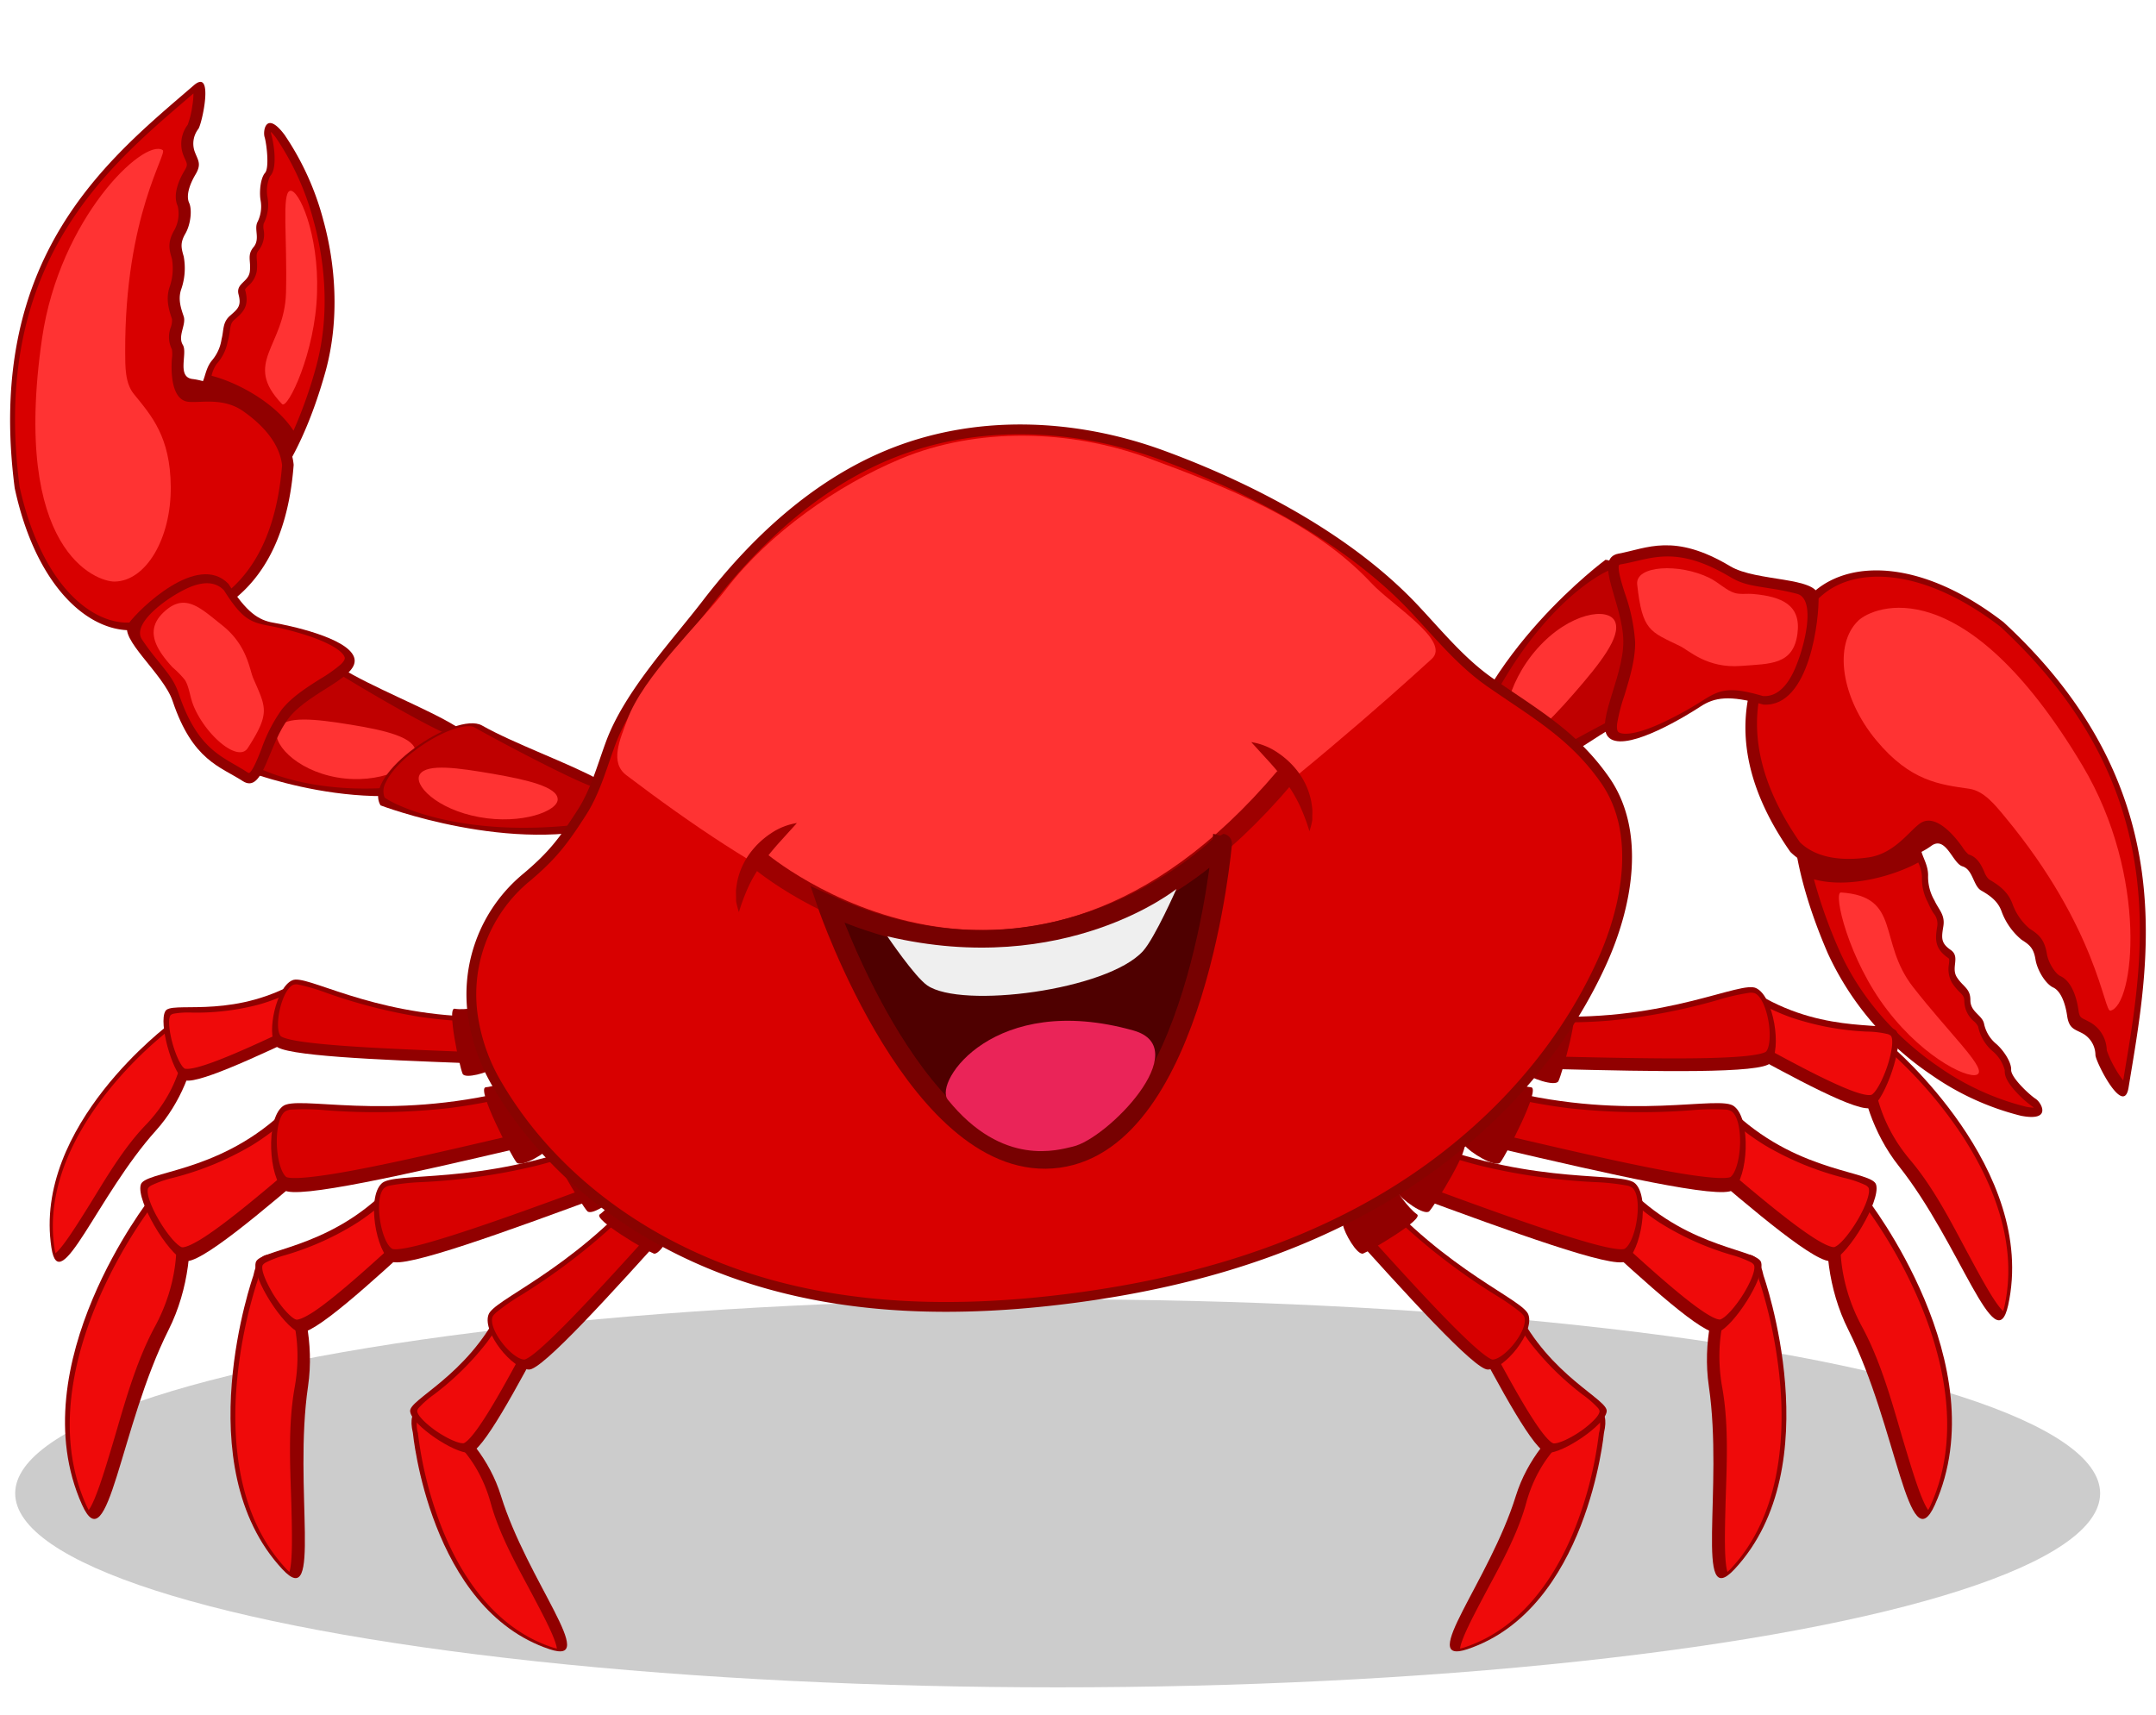 <svg id="Layer_1" data-name="Layer 1" xmlns="http://www.w3.org/2000/svg" width="440" height="350" viewBox="0 0 440 350">
  <defs>
    <style>
      .cls-1 {
        opacity: 0.2;
      }

      .cls-2 {
        fill: #910000;
      }

      .cls-3 {
        fill: #bf0000;
      }

      .cls-4 {
        fill: #f33;
      }

      .cls-5, .cls-7 {
        fill: #d80000;
      }

      .cls-6 {
        fill: #ef0a0a;
      }

      .cls-7 {
        stroke: #890300;
        stroke-width: 2px;
      }

      .cls-7, .cls-8, .cls-9 {
        stroke-miterlimit: 10;
      }

      .cls-8 {
        fill: none;
        stroke: #9e0000;
      }

      .cls-8, .cls-9 {
        stroke-width: 4px;
      }

      .cls-9 {
        fill: #4f0000;
        stroke: #770101;
      }

      .cls-10 {
        fill: #efefef;
      }

      .cls-11 {
        fill: #ea2458;
      }

      .cls-12 {
        fill: #9e0000;
      }
    </style>
  </defs>
  <g>
    <ellipse class="cls-1" cx="215.85" cy="304.82" rx="212.75" ry="39.6"/>
    <g>
      <g>
        <g>
          <path class="cls-2" d="M48.56,156.76s27.17,11.18,48,2.35c2.93-1.25-1.06-9.34-3.48-10.84-5.7-3.56-17.4-8.08-23.72-12.09C64,132.74,44.78,149.22,48.56,156.76Z"/>
          <path class="cls-3" d="M95.17,158.23C66.05,165.53,50.7,156,49.4,154.8a5.09,5.09,0,0,1,.28-3.77c1.93-5.05,8.44-11,13.3-13.44,2.19-1.09,4-1.44,4.77-.94,5.78,3.67,21.66,12.95,25,13.73C94.81,151.31,96.59,157.75,95.17,158.23Z"/>
          <path class="cls-4" d="M84.81,153.51c.1,2.91-7.35,6.68-16,5.18s-13.64-7.33-12.12-10,7.8-1.92,14.89-.77S84.76,150.52,84.81,153.51Z"/>
        </g>
        <g>
          <path class="cls-2" d="M77.66,164.39s27.13,10.35,47.9,3.84c2.92-.92-1.08-7.8-3.49-9.14-5.71-3.19-17.37-7.39-23.69-11C93,145.06,73.87,158,77.66,164.39Z"/>
          <path class="cls-3" d="M124.16,167.44c-29,4.92-44.37-3.57-45.67-4.65a3.6,3.6,0,0,1,.27-3.13c1.93-4.11,8.4-8.82,13.25-10.64,2.19-.81,4-1,4.76-.58,5.78,3.27,21.63,11.6,24.93,12.38C123.78,161.69,125.57,167.1,124.16,167.44Z"/>
          <path class="cls-4" d="M113.81,163.12c.11,2.42-7.32,5.25-16,3.67S84.2,160.16,85.72,158s7.78-1.27,14.85-.05S113.76,160.63,113.81,163.12Z"/>
        </g>
        <g>
          <g>
            <path class="cls-2" d="M36.06,84.81s3.5-5,4.67-6,1-3.36,2.49-5.19a8.65,8.65,0,0,0,2-4.41c.49-1.85.14-3.39,1.75-4.79s2.32-2,1.72-4.3,2-2.51,2.29-4.67-.63-3.33.76-5,.08-3.6.79-5.09a7.05,7.05,0,0,0,.64-4.53c-.28-1.74,0-4.49.92-5.54s.3-6.05-.09-7.31.29-5.48,4.06-.48A56.64,56.64,0,0,1,66,45c2.4,8.7,3.4,19.91.47,30.69-6,21.53-14.9,30-21.45,33-3.46,1.58-8.45-1.75-11.23-6.53S30.51,91,36.06,84.81Z"/>
            <path class="cls-5" d="M64,45.08a55.55,55.55,0,0,0-7.7-17,14.65,14.65,0,0,0-1-1.17,1.87,1.87,0,0,0,0,.27A21.45,21.45,0,0,1,56,31.23c.2,3.12-.37,4.19-.9,4.75a7.26,7.26,0,0,0-.52,4.22,8.6,8.6,0,0,1-.77,5.45,3.16,3.16,0,0,0,0,1.26,5.26,5.26,0,0,1-1,4.15c-.48.58-.47.91-.4,2a10.29,10.29,0,0,1,0,2.23,5,5,0,0,1-1.77,3.07c-.67.65-.66.69-.57,1,.87,3.22-.57,4.46-2.23,5.9-.66.57-.77,1.11-.93,2.28a14.82,14.82,0,0,1-.31,1.7c-.07.23-.12.45-.17.64a9.13,9.13,0,0,1-2.18,4.36,6.75,6.75,0,0,0-1.06,2.4l0,.07C47.92,77.89,56,81.91,59.9,87.91a93.55,93.55,0,0,0,4.6-13C67.86,62.61,65.64,50.94,64,45.08Z"/>
            <path class="cls-4" d="M64.7,59.81c-.34,12.13-6,23.82-7.13,22.67-8.14-8.48.52-11.66.8-22.77s-.91-20.3.82-20.76S65.12,47.68,64.7,59.81Z"/>
          </g>
          <g>
            <path class="cls-2" d="M39.56,17.41C22.39,32.22-3.15,52.11,3,99.63c4.15,19.25,14.11,28.56,22.93,29s31.56-1.36,34-33.74C59,84.68,44.73,78,39.33,77.37c-3.33-.37-1-5.24-2-6.94-1.15-1.85.74-4.16.15-5.88S36.29,61,37,59a13.14,13.14,0,0,0,.49-6.66c-.49-1.7-.77-2.73.33-4.63s1.42-4.9.78-6.3,0-3.61,1.3-5.8.48-2.89-.18-4.7a4.89,4.89,0,0,1,.75-4.58C41.21,25.39,43.75,13.79,39.56,17.41Z"/>
            <path class="cls-5" d="M28,127.07c-.86,0-1.74,0-2.6,0-4.11-.21-8.36-2.64-12-6.86C9.14,115.23,5.91,108,4,99.37c-2.58-19.91.2-36.57,8.48-50.92C19.63,36.1,29.43,27.69,38.09,20.27l1.39-1.2a16.09,16.09,0,0,1-.25,2.67,17.93,17.93,0,0,1-.93,3.74,6.43,6.43,0,0,0-.95,6c.14.39.29.73.42,1,.45,1,.55,1.25-.11,2.34-1,1.66-2.51,4.82-1.39,7.25A6.93,6.93,0,0,1,35.56,47c-1.46,2.53-1,4.06-.47,5.84a11.57,11.57,0,0,1-.47,5.73c-.81,2.37-.21,4.54.48,6.55a4.18,4.18,0,0,1-.24,1.67,5.6,5.6,0,0,0,.22,4.51,6.55,6.55,0,0,1,0,1.9c-.14,1.89-.37,8.39,3.33,8.81,2.48.28,7.09-.94,11.16,1.88,3.35,2.33,7.44,6.13,8,11.08-1,12.32-5,21.26-12.06,26.57C39.6,126,32.71,127,28,127.07Z"/>
            <path class="cls-4" d="M27.33,80.44c-1.83-2.24-1.77-5.61-1.78-8.63-.1-28,8.81-40.63,7.63-41.19-3.9-2.41-21,13.91-24.59,38.38-6.33,43.51,11.12,49.78,14.83,49.71,6.38-.12,11.51-8.77,11.43-19.33C34.77,89.23,31,84.94,27.33,80.44Z"/>
          </g>
        </g>
        <path class="cls-2" d="M49.57,159.45c-4.61-3-10.26-4.18-14.34-16.35-1.88-5.62-11.17-12.83-9-15.82s14.11-14.63,20.39-8.11c3.69,5.82,6.11,7.41,9.14,7.93s15,3,16.48,7-8.8,6.9-13.16,12.28S53.8,162.16,49.57,159.45Z"/>
        <path class="cls-5" d="M50.84,157.79a1.34,1.34,0,0,1-.45-.21c-.8-.53-1.64-1-2.44-1.47-4-2.32-8.18-4.7-11.49-14.56-.93-2.74-2.19-4.1-4.38-6.87a49.41,49.41,0,0,1-3.14-4.21c-2-3.16,4.73-8.2,9-10.26,4.92-2.37,7-.5,7.77.29,3.63,5.74,5.29,6.51,9.18,7.23A62.57,62.57,0,0,1,63.54,130c5.63,2,6.61,3.62,6.77,4.09.08.21.21.58-.76,1.53a30.64,30.64,0,0,1-4.26,3c-2.7,1.71-5.75,3.65-7.78,6.2a32,32,0,0,0-4.13,8C52.67,154.65,51.56,157.42,50.84,157.79Z"/>
        <path class="cls-4" d="M45.33,127.62c-4.4-3.49-7.5-6.68-11.73-2.83-4,3.58-2.14,7.33,1.62,11.43a19.16,19.16,0,0,1,2.53,2.59c.91,1.48,1,3.53,1.82,5.43,2.55,6,9.06,11.46,11,8.45,4.7-7.27,3.66-8.31,1.1-14.28C50.88,136.53,50.43,131.65,45.33,127.62Z"/>
      </g>
      <g>
        <path class="cls-2" d="M327.65,114.26s-26,19.14-31.16,44.38c-.73,3.55,8.6,4.66,11.35,3.27,6.51-3.29,17.46-11.69,24.71-15.29C338.78,143.55,336.39,115.24,327.65,114.26Z"/>
        <path class="cls-3" d="M298.09,157.84c11.47-32.22,28.88-41.09,30.74-41.58a5,5,0,0,1,3,2.55c3.12,4.91,4.27,14.75,3.37,20.85-.4,2.76-1.19,4.66-2.11,5.12-6.64,3.28-24.19,12.79-26.87,15.48C304.21,161.69,297.64,159.48,298.09,157.84Z"/>
        <path class="cls-4" d="M308.41,150.82c-2.54-1.68-1.22-11.06,5.32-18.43s14.55-8.56,15.87-5.51-3.11,8.61-8.39,14.67S311,152.59,308.41,150.82Z"/>
        <g>
          <g>
            <path class="cls-2" d="M391.78,164.05s.54,6.78.25,8.49,1.46,3.5,1.46,6.13a9.58,9.58,0,0,0,1.31,5.15c.86,1.89,2.19,2.89,1.8,5.26s-.52,3.42,1.5,4.82,0,3.59,1.26,5.57,2.77,2.26,2.76,4.68,2.37,3,2.78,4.77a7.29,7.29,0,0,0,2.54,4.2c1.4,1.23,3.07,3.66,3,5.25s3.84,5.19,5,5.92,3.46,4.71-3,3.46a55.18,55.18,0,0,1-18.35-8.39A60.21,60.21,0,0,1,373,194.54c-9.58-22.22-8-35.83-4.65-43.23,1.77-3.92,8.11-4.95,13.62-3.13S392.2,154.82,391.78,164.05Z"/>
            <path class="cls-5" d="M395.65,217.75a53.73,53.73,0,0,0,17.8,8.15,11.07,11.07,0,0,0,1.61.21,1,1,0,0,0-.21-.2,21,21,0,0,1-3.25-2.86c-2.28-2.42-2.52-3.71-2.46-4.58a7.61,7.61,0,0,0-2.43-3.86,8.94,8.94,0,0,1-3-5.05,3.24,3.24,0,0,0-.83-1.06,5.55,5.55,0,0,1-2-4.14c0-.85-.21-1.11-1-1.91a10.38,10.38,0,0,1-1.51-1.84,5.68,5.68,0,0,1-.62-3.85c.1-1,.08-1.06-.23-1.27-2.88-2-2.54-4.08-2.15-6.52a3.32,3.32,0,0,0-.78-2.57,12.89,12.89,0,0,1-.89-1.64l-.3-.65a10.28,10.28,0,0,1-1.16-5.22,7.51,7.51,0,0,0-.74-2.77l0-.08c-4.73,2.63-14.08,5.42-21.31,3.44a101.15,101.15,0,0,0,5,14.11C380.68,206.26,390.37,214.17,395.65,217.75Z"/>
            <path class="cls-4" d="M385.16,206.17c-7.91-10.21-11.13-24.1-9.45-24,12.4.82,7.45,10,14.71,19.3s14.44,16,13.34,17.65S393,216.44,385.16,206.17Z"/>
          </g>
          <g>
            <path class="cls-2" d="M434.4,222c4.1-25.11,11.62-60.7-25.51-95-16.39-12.66-30.84-12.78-38.37-6.49s-25,25-5.15,53.37c7.65,7.67,23.91,2.36,28.75-1.21,3-2.2,4.36,3.54,6.36,4.16,2.19.66,2.2,4,3.84,4.94s3.38,2.09,4.14,4.2a13.59,13.59,0,0,0,4.09,5.84c1.56,1,2.47,1.65,2.85,4s2.14,5.08,3.61,5.75,2.45,3,2.85,5.76,1.55,2.72,3.32,3.71a5.1,5.1,0,0,1,2.46,4.32C427.66,216.68,433.4,228.12,434.4,222Z"/>
            <path class="cls-5" d="M369.91,123.26c.7-.66,1.42-1.31,2.16-1.93,3.51-2.93,8.64-4.15,14.46-3.41,6.82.85,14.32,4.31,21.71,10,15.54,14.39,24.51,30.16,27.4,48.18,2.49,15.5.12,29.81-2,42.43l-.33,2a18.18,18.18,0,0,1-1.6-2.38,21.21,21.21,0,0,1-1.76-3.77,6.75,6.75,0,0,0-3.27-5.64c-.39-.21-.73-.38-1-.53-1.07-.51-1.3-.61-1.5-2-.3-2.12-1.19-5.84-3.74-7-.85-.38-2.38-2.5-2.71-4.53-.51-3.16-1.92-4.08-3.56-5.15a12,12,0,0,1-3.47-5.05c-.94-2.57-2.9-3.88-4.81-5a4.13,4.13,0,0,1-.94-1.54c-.57-1.25-1.35-3-3.22-3.54a7.13,7.13,0,0,1-1.28-1.55c-1.17-1.66-5.37-7.17-8.69-4.72-2.23,1.64-5.19,6.12-10.43,6.88-4.32.62-10.23.59-14-3.09-7.52-10.83-10.23-21.22-8-30.89,1.84-8.07,6.79-14.11,10.63-17.78Z"/>
            <path class="cls-4" d="M401.89,161c3,.45,5.24,3.26,7.28,5.73,19,22.9,20.19,40,21.54,39.56,4.82-1,7.86-27.28-5.73-50.05-24.17-40.47-42.7-32.44-45.71-29.58-5.16,4.91-3.52,15.87,3.67,24.48C389.85,159.46,395.84,160.14,401.89,161Z"/>
          </g>
        </g>
        <path class="cls-2" d="M330.33,113c5.78-1.05,11.25-4.32,22.8,2.59,5.34,3.19,17.82,2.09,18,6.18s-1.7,22.66-11.25,22.05c-7-2-10-1.47-12.85.4s-14.32,8.91-18.24,6.67,2.56-12.31,2.5-20S325,114,330.33,113Z"/>
        <path class="cls-5" d="M330.41,115.33a1.19,1.19,0,0,1,.5-.16c1-.17,2-.41,3-.64,4.85-1.13,9.87-2.31,19.25,3.28,2.61,1.55,4.55,1.71,8.23,2.32a49.44,49.44,0,0,1,5.42,1.1c3.76,1.1,1.65,10.29-.47,15.21-2.43,5.65-5.41,5.7-6.57,5.63-6.85-2-8.74-1.36-12.41,1a72,72,0,0,1-8.62,4.69c-5.93,2.65-7.86,2-8.31,1.76-.19-.11-.56-.32-.4-1.82A34.75,34.75,0,0,1,331.5,142c1.05-3.44,2.25-7.34,2.2-10.95a36.81,36.81,0,0,0-2-9.69C331,119.28,330.07,116.17,330.41,115.33Z"/>
        <path class="cls-4" d="M355.29,135.93c6-.46,10.66-.18,11.53-6.53.82-5.92-3.19-7.63-9-8.15-1.38-.13-2.65.14-3.82-.22-1.75-.53-3.22-2.13-5.16-3.08-6.12-3-15.16-2.57-14.72,1.36,1.05,9.51,2.61,9.58,8.73,12.56C344.73,132.79,348.38,136.46,355.29,135.93Z"/>
      </g>
      <g>
        <g>
          <g>
            <path class="cls-2" d="M327.34,292.46s-3.39,36-27.87,44.17c-10.38,3.46,4.49-13.86,9.9-31.33C314,290.51,329.94,281.48,327.34,292.46Z"/>
            <path class="cls-6" d="M326.19,289.79l.27,0a5.89,5.89,0,0,1-.16,2.79v.1a78.8,78.8,0,0,1-4.72,18.87c-3.52,9-10.29,20.56-22.61,24.68a8.63,8.63,0,0,1-1,.27c.25-2,2.65-6.53,4.8-10.61,2.89-5.49,6.81-12.19,8.7-19.11C314.48,295.81,322.3,290.54,326.19,289.79Z"/>
          </g>
          <g>
            <path class="cls-2" d="M309.51,267.14c6.82,13.87,18.87,18.57,18.38,21-.38,2.77-8.91,8.53-12.1,8.42-2.56-.1-9.57-13.12-16.19-25.63C298.56,269,308.7,265.44,309.51,267.14Z"/>
            <path class="cls-6" d="M314.53,292.12c-3.18-4.27-7.69-12.65-12.77-22.25-.35-.65,2-1.61,2.5-1.8,1.64-.65,3.6-1.1,3.9-.7l0,0a42.27,42.27,0,0,0,4.16,6.76A57.69,57.69,0,0,0,323,284.68a20.62,20.62,0,0,1,3.14,2.74c.31.41.31.64.3.72v0c-.14,1-2,2.66-3.65,3.85-2.22,1.56-4.62,2.67-5.69,2.64C317,294.65,316.28,294.46,314.53,292.12Z"/>
          </g>
          <g>
            <path class="cls-2" d="M280,242c15.45,17.72,31.05,23.28,31.94,26.42,1.2,3.59-4.88,11.07-8.28,11.13-2.68.11-16.65-15.32-30.15-30.34C271.42,246.89,278.09,239.75,280,242Z"/>
            <path class="cls-5" d="M300.56,274.54c-5.61-5.08-14.88-15.29-25.52-27.13-.73-.8.77-2.65,1.08-3,1.06-1.25,2.56-2.28,3.11-1.78l.06.06a101.64,101.64,0,0,0,8.41,8.58,126.63,126.63,0,0,0,17.54,13.09,44.56,44.56,0,0,1,5.08,3.53c.61.55.74.84.77.95v0c.44,1.34-.64,3.48-1.81,5.05-1.54,2.08-3.49,3.59-4.65,3.62C304.51,277.53,303.64,277.34,300.56,274.54Z"/>
          </g>
          <path class="cls-2" d="M284.81,242.75s2.47,3.78,4.38,5.12c1.48,1-9.55,7.45-11,8-1.21.42-3.86-4.22-4.11-5.83S284.06,241.62,284.81,242.75Z"/>
        </g>
        <g>
          <g>
            <path class="cls-2" d="M381,244.62s26.66,34,13.89,62.5c-5.41,12.08-7.73-15.88-17.68-35.68C368.77,254.69,374.1,232.89,381,244.62Z"/>
            <path class="cls-6" d="M377.9,243.34c.08-.11.13-.2.19-.27a7.06,7.06,0,0,1,2.14,2.54l0,0,0,.05a98.64,98.64,0,0,1,11.64,20.4c4.54,10.83,8.61,26.74,2.18,41.09a12,12,0,0,1-.54,1.08c-1.41-1.92-3.22-7.94-4.85-13.35-2.18-7.27-4.53-16.47-8.67-24.1C373.52,258.8,375.42,247.39,377.9,243.34Z"/>
          </g>
          <g>
            <path class="cls-2" d="M354.27,227.42c13.34,12.21,28.06,11.54,28.63,14.47.84,3.31-5.53,14-8.93,15.45-2.72,1.16-15.87-10-28.41-20.8C343.63,234.92,352.66,225.89,354.27,227.42Z"/>
            <path class="cls-6" d="M370.69,253c-5.24-3.22-13.71-10.41-23.32-18.69-.66-.56,1.4-2.81,1.81-3.25,1.44-1.54,3.28-3,3.79-2.71l0,0a47.62,47.62,0,0,0,7.38,5.52,61.15,61.15,0,0,0,15.9,6.53,22.11,22.11,0,0,1,4.5,1.52c.52.32.62.57.64.67v0c.3,1.22-.88,4-2.11,6.13-1.64,2.86-3.65,5.29-4.78,5.77C374.41,254.62,373.56,254.76,370.69,253Z"/>
          </g>
          <g>
            <path class="cls-2" d="M306.93,222.5c26,6.54,44.12.86,47,3.34,3.48,2.71,2.82,14.55-.27,17.06-2.4,2-25.54-3.3-48-8.55C302.28,233.57,303.71,221.65,306.93,222.5Z"/>
            <path class="cls-5" d="M347.54,240.17c-8.55-1-23.88-4.55-41.57-8.69-1.2-.27-1-3.19-1-3.77.17-2,.86-4.12,1.7-4h.09a109.77,109.77,0,0,0,13.45,2.5,133.39,133.39,0,0,0,24.89.42,47.46,47.46,0,0,1,7-.14,2.64,2.64,0,0,1,1.33.39l0,0c1.3,1,1.72,3.93,1.69,6.33-.05,3.18-.85,6.11-1.9,7C353.17,240.3,352.24,240.74,347.54,240.17Z"/>
          </g>
          <path class="cls-2" d="M305.23,219.26s4.59,2.45,7.23,2.67c2.05.17-5.11,13.87-6.27,15.33-.94,1.2-6.21-2-7.38-3.59S303.84,218.54,305.23,219.26Z"/>
        </g>
        <g>
          <g>
            <path class="cls-2" d="M385.91,213.41s30,25.3,23.92,53C407.25,278.15,400,253.72,387.5,238,376.91,224.63,377.61,204.26,385.91,213.41Z"/>
            <path class="cls-6" d="M382.93,212.85l.11-.28a6.35,6.35,0,0,1,2.38,1.86l0,0,0,0a90,90,0,0,1,14.12,16c6,8.79,12.6,22.18,9.55,36.13-.09.4-.19.76-.28,1.06-1.61-1.44-4.34-6.47-6.78-11-3.29-6.06-7.08-13.81-12.17-19.82C381.89,227.4,381.48,216.91,382.93,212.85Z"/>
          </g>
          <g>
            <path class="cls-2" d="M359,203.06c14.12,8.39,27.09,5.07,28.13,7.58,1.36,2.78-2.32,13.46-5.07,15.38-2.21,1.54-16-6-29.12-13.23C350.9,211.7,357.26,202,359,203.06Z"/>
            <path class="cls-6" d="M378.3,222.77c-5.25-1.89-14.11-6.71-24.19-12.3-.69-.37.73-2.75,1-3.22,1-1.64,2.36-3.29,2.87-3.11l0,0a44.12,44.12,0,0,0,7.58,3.55A56.09,56.09,0,0,0,381,210.57a19,19,0,0,1,4.29.52c.52.18.66.39.69.47l0,0c.49,1-.05,3.69-.74,5.84-.93,2.85-2.27,5.38-3.19,6C381.91,223.52,381.18,223.8,378.3,222.77Z"/>
          </g>
          <g>
            <path class="cls-2" d="M316,207.45c24.35,1,39.39-7.4,42.44-5.73,3.59,1.76,5.2,12.41,2.91,15.22-1.76,2.24-23.32,1.79-44.23,1.27C313.89,218.16,313,207.3,316,207.45Z"/>
            <path class="cls-5" d="M355.35,215.64c-7.8.66-22.08.38-38.56,0-1.13,0-1.52-2.64-1.58-3.17-.23-1.81,0-3.81.76-3.88h.09a98.85,98.85,0,0,0,12.41-.27,121.54,121.54,0,0,0,22.21-4.23,44.3,44.3,0,0,1,6.23-1.43,2.48,2.48,0,0,1,1.26.1l0,0c1.34.65,2.26,3.18,2.67,5.32.55,2.83.38,5.59-.39,6.54C360.38,214.72,359.63,215.28,355.35,215.64Z"/>
          </g>
          <path class="cls-2" d="M313.86,204.89s4.53,1.33,6.93,1c1.85-.23-2,13.27-2.74,14.79-.62,1.24-5.91-.68-7.23-1.83S312.49,204.51,313.86,204.89Z"/>
        </g>
        <g>
          <g>
            <path class="cls-2" d="M359.92,260.42s13.69,38.79-5.92,59.87c-8.31,8.93-2.22-16.58-5.26-37.36C346.17,265.35,357.23,247.78,359.92,260.42Z"/>
            <path class="cls-6" d="M357.56,258.28a1.49,1.49,0,0,1,.24-.18,6.94,6.94,0,0,1,1.16,2.95v.1A96.31,96.31,0,0,1,363.34,283c.87,11.06-.18,26.48-10,37.08a9.49,9.49,0,0,1-.8.78c-.68-2.15-.54-8.08-.4-13.4.18-7.14.79-16.06-.65-24.17C349.17,270.53,354.18,261.05,357.56,258.28Z"/>
          </g>
          <g>
            <path class="cls-2" d="M333.06,243.22c12.13,11.9,25.95,11.78,26.38,14.56.69,3.12-5.6,12.92-8.83,14.16-2.59,1-14.58-9.93-26-20.47C322.86,249.89,331.6,241.74,333.06,243.22Z"/>
            <path class="cls-6" d="M347.66,267.76c-4.81-3.2-12.53-10.22-21.28-18.32-.6-.55,1.39-2.58,1.79-3,1.4-1.4,3.17-2.72,3.64-2.41l0,0a45.31,45.31,0,0,0,6.74,5.44,58.1,58.1,0,0,0,14.7,6.65,21.35,21.35,0,0,1,4.18,1.59c.47.31.56.55.58.65v0c.24,1.15-.95,3.69-2.16,5.68-1.62,2.62-3.59,4.83-4.66,5.24C351.09,269.4,350.3,269.51,347.66,267.76Z"/>
          </g>
          <g>
            <path class="cls-2" d="M290.32,233c23.55,9.13,41,6,43.44,8.61,3,2.93,1.11,13.87-2,15.85-2.45,1.6-23.44-6.06-43.78-13.57C284.83,242.77,287.41,231.84,290.32,233Z"/>
            <path class="cls-5" d="M326.28,254.2c-7.85-2-21.76-7-37.79-12.94-1.09-.4-.63-3.1-.53-3.64.36-1.85,1.23-3.73,2-3.53l.08,0a103.32,103.32,0,0,0,12.26,3.9,124.39,124.39,0,0,0,23.13,3.3,46.15,46.15,0,0,1,6.57.7,2.72,2.72,0,0,1,1.2.52l0,0c1.1,1.09,1.19,3.86.9,6.09-.38,3-1.42,5.59-2.49,6.26C331.5,255,330.6,255.28,326.28,254.2Z"/>
          </g>
          <path class="cls-2" d="M292,230.36s4.13,2.64,6.6,3c1.9.31-5.71,12.57-6.89,13.86-1,1.05-5.67-2.39-6.65-3.91S290.8,229.58,292,230.36Z"/>
        </g>
      </g>
      <g>
        <g>
          <g>
            <path class="cls-2" d="M84.26,292.46s3.39,36,27.88,44.17c10.38,3.46-4.5-13.86-9.91-31.33C97.66,290.51,81.67,281.48,84.26,292.46Z"/>
            <path class="cls-6" d="M85.42,289.79l-.27,0a5.75,5.75,0,0,0,.16,2.79v.1a79.13,79.13,0,0,0,4.73,18.87c3.51,9,10.28,20.56,22.61,24.68a8.08,8.08,0,0,0,1,.27c-.25-2-2.65-6.53-4.8-10.61-2.89-5.49-6.81-12.19-8.71-19.11C97.13,295.81,89.31,290.54,85.42,289.79Z"/>
          </g>
          <g>
            <path class="cls-2" d="M102.1,267.14c-6.82,13.87-18.87,18.57-18.39,21,.38,2.77,8.92,8.53,12.11,8.42,2.56-.1,9.56-13.12,16.19-25.63C113.05,269,102.9,265.44,102.1,267.14Z"/>
            <path class="cls-6" d="M97.07,292.12c3.19-4.27,7.7-12.65,12.77-22.25.36-.65-2-1.61-2.49-1.8-1.65-.65-3.6-1.1-3.91-.7,0,0,0,0,0,0a43.07,43.07,0,0,1-4.17,6.76,57.39,57.39,0,0,1-10.69,10.51,19.94,19.94,0,0,0-3.13,2.74c-.32.41-.32.64-.3.72v0c.14,1,2,2.66,3.65,3.85,2.22,1.56,4.62,2.67,5.69,2.64C94.6,294.65,95.32,294.46,97.07,292.12Z"/>
          </g>
          <g>
            <path class="cls-2" d="M131.62,242c-15.46,17.72-31.05,23.28-31.95,26.42-1.2,3.59,4.89,11.07,8.29,11.13,2.67.11,16.64-15.32,30.15-30.34C140.19,246.89,133.51,239.75,131.62,242Z"/>
            <path class="cls-5" d="M111.05,274.54c5.6-5.08,14.87-15.29,25.52-27.13.73-.8-.78-2.65-1.09-3-1.06-1.25-2.56-2.28-3.12-1.78l-.05.06a103.19,103.19,0,0,1-8.41,8.58,126.63,126.63,0,0,1-17.54,13.09,43.66,43.66,0,0,0-5.08,3.53c-.61.55-.74.84-.77.95v0c-.44,1.34.64,3.48,1.81,5.05,1.53,2.08,3.49,3.59,4.65,3.62C107.1,277.53,108,277.34,111.05,274.54Z"/>
          </g>
          <path class="cls-2" d="M126.79,242.75s-2.46,3.78-4.38,5.12c-1.47,1,9.55,7.45,11,8,1.21.42,3.86-4.22,4.11-5.83S127.54,241.62,126.79,242.75Z"/>
        </g>
        <g>
          <g>
            <path class="cls-2" d="M30.62,244.62s-26.66,34-13.89,62.5c5.41,12.08,7.73-15.88,17.68-35.68C42.83,254.69,37.51,232.89,30.62,244.62Z"/>
            <path class="cls-6" d="M33.7,243.34l-.18-.27a7,7,0,0,0-2.14,2.54l0,0,0,.05a99.42,99.42,0,0,0-11.63,20.4c-4.54,10.83-8.61,26.74-2.18,41.09.18.42.37.77.53,1.08,1.41-1.92,3.23-7.94,4.85-13.35,2.18-7.27,4.54-16.47,8.67-24.1C38.09,258.8,36.18,247.39,33.7,243.34Z"/>
          </g>
          <g>
            <path class="cls-2" d="M57.33,227.42C44,239.63,29.27,239,28.71,241.89c-.85,3.31,5.52,14,8.92,15.45,2.72,1.16,15.88-10,28.42-20.8C68,234.92,59,225.89,57.33,227.42Z"/>
            <path class="cls-6" d="M40.92,253c5.24-3.22,13.71-10.41,23.32-18.69.66-.56-1.41-2.81-1.82-3.25-1.43-1.54-3.27-3-3.78-2.71l0,0a48,48,0,0,1-7.37,5.52,61.15,61.15,0,0,1-15.9,6.53A22.25,22.25,0,0,0,30.81,242c-.51.32-.62.57-.63.67v0c-.31,1.22.87,4,2.11,6.13,1.63,2.86,3.64,5.29,4.78,5.77C37.2,254.62,38,254.76,40.92,253Z"/>
          </g>
          <g>
            <path class="cls-2" d="M104.67,222.5c-26,6.54-44.11.86-47,3.34-3.48,2.71-2.82,14.55.27,17.06,2.4,2,25.55-3.3,48-8.55C109.33,233.57,107.89,221.65,104.67,222.5Z"/>
            <path class="cls-5" d="M64.07,240.17c8.55-1,23.88-4.55,41.56-8.69,1.21-.27,1-3.19,1-3.77-.16-2-.85-4.12-1.7-4h-.09a109.62,109.62,0,0,1-13.44,2.5,133.4,133.4,0,0,1-24.89.42,47.48,47.48,0,0,0-7-.14,2.7,2.7,0,0,0-1.34.39l0,0c-1.29,1-1.71,3.93-1.68,6.33.05,3.18.84,6.11,1.89,7C58.44,240.3,59.36,240.74,64.07,240.17Z"/>
          </g>
          <path class="cls-2" d="M106.38,219.26s-4.59,2.45-7.24,2.67c-2,.17,5.11,13.87,6.27,15.33,1,1.2,6.22-2,7.39-3.59S107.76,218.54,106.38,219.26Z"/>
        </g>
        <g>
          <g>
            <path class="cls-2" d="M34.64,209s-28,20.79-24.14,45.71c1.64,10.56,9.4-10.72,21.37-24C42,219.4,42.51,201.29,34.64,209Z"/>
            <path class="cls-6" d="M37.31,208.62a2.08,2.08,0,0,0-.08-.26A5.76,5.76,0,0,0,35,209.88l0,0,0,0a79.78,79.78,0,0,0-13.41,13.4c-5.84,7.46-12.4,19-10.46,31.53a8.58,8.58,0,0,0,.19,1c1.5-1.19,4.2-5.5,6.62-9.36,3.25-5.2,7-11.86,11.89-16.92C37.43,221.59,38.38,212.3,37.31,208.62Z"/>
          </g>
          <g>
            <path class="cls-2" d="M59.11,201.26c-13,6.66-24.31,3-25.38,5.16-1.36,2.4,1.32,12.08,3.66,13.93,1.87,1.49,14.5-4.41,26.56-10.13C65.8,209.37,60.69,200.41,59.11,201.26Z"/>
            <path class="cls-6" d="M40.87,217.67c4.77-1.38,12.9-5.17,22.15-9.58.63-.29-.5-2.48-.72-2.91-.79-1.51-1.91-3.05-2.37-2.92l0,0A38.91,38.91,0,0,1,53,205a49.66,49.66,0,0,1-13.77,1.69,17.31,17.31,0,0,0-3.83.23c-.47.13-.61.31-.64.38v0c-.5.88-.17,3.28.33,5.23.66,2.57,1.71,4.89,2.49,5.51C37.63,218.14,38.26,218.43,40.87,217.67Z"/>
          </g>
          <g>
            <path class="cls-2" d="M97,207.52c-21.66-.46-34.54-8.74-37.33-7.43-3.29,1.37-5.3,10.73-3.43,13.34,1.44,2.09,20.59,2.88,39.18,3.58C98.28,217.14,99.71,207.55,97,207.52Z"/>
            <path class="cls-5" d="M61.63,212.62c6.88,1,19.57,1.55,34.22,2.1,1,0,1.49-2.27,1.58-2.73.3-1.6.21-3.38-.47-3.48h-.07a90,90,0,0,1-11-.92,108.12,108.12,0,0,1-19.47-5A39.22,39.22,0,0,0,61,201a2.16,2.16,0,0,0-1.12,0h0c-1.22.51-2.18,2.7-2.66,4.57-.64,2.49-.65,4.94,0,5.82C57.22,211.52,57.85,212.06,61.63,212.62Z"/>
          </g>
          <path class="cls-2" d="M99,205.36s-4.1.93-6.21.54c-1.63-.3,1,11.89,1.62,13.27.48,1.14,5.28-.27,6.51-1.22S100.27,205.1,99,205.36Z"/>
        </g>
        <g>
          <g>
            <path class="cls-2" d="M51.69,260.42S38,299.21,57.61,320.29c8.31,8.93,2.21-16.58,5.26-37.36C65.44,265.35,54.37,247.78,51.69,260.42Z"/>
            <path class="cls-6" d="M54.05,258.28a2.11,2.11,0,0,0-.24-.18,6.94,6.94,0,0,0-1.16,2.95v.05l0,0A96.64,96.64,0,0,0,48.27,283c-.87,11.06.18,26.48,10,37.08a9.51,9.51,0,0,0,.79.78c.69-2.15.54-8.08.41-13.4-.19-7.14-.79-16.06.65-24.17C62.44,270.53,57.42,261.05,54.05,258.28Z"/>
          </g>
          <g>
            <path class="cls-2" d="M78.54,243.22C66.42,255.12,52.6,255,52.17,257.78c-.7,3.12,5.6,12.92,8.83,14.16,2.58,1,14.57-9.93,26-20.47C88.75,249.89,80,241.74,78.54,243.22Z"/>
            <path class="cls-6" d="M64,267.76c4.81-3.2,12.52-10.22,21.28-18.32.59-.55-1.4-2.58-1.8-3-1.39-1.4-3.16-2.72-3.63-2.41l0,0A45.91,45.91,0,0,1,73,249.52a58.22,58.22,0,0,1-14.69,6.65,21.35,21.35,0,0,0-4.18,1.59c-.48.31-.57.55-.58.65v0c-.25,1.15,1,3.69,2.16,5.68,1.62,2.62,3.57,4.83,4.66,5.24C60.51,269.4,61.3,269.51,64,267.76Z"/>
          </g>
          <g>
            <path class="cls-2" d="M121.28,233c-23.54,9.13-41,6-43.44,8.61-3,2.93-1.1,13.87,2,15.85,2.45,1.6,23.43-6.06,43.77-13.57C126.78,242.77,124.19,231.84,121.28,233Z"/>
            <path class="cls-5" d="M85.32,254.2c7.85-2,21.77-7,37.79-12.94,1.1-.4.64-3.1.53-3.64-.35-1.85-1.22-3.73-2-3.53l-.08,0a104.06,104.06,0,0,1-12.27,3.9,124.28,124.28,0,0,1-23.13,3.3,46,46,0,0,0-6.56.7,2.64,2.64,0,0,0-1.2.52l0,0c-1.11,1.09-1.19,3.86-.9,6.09.37,3,1.42,5.59,2.48,6.26C80.1,255,81,255.28,85.32,254.2Z"/>
          </g>
          <path class="cls-2" d="M119.56,230.36s-4.12,2.64-6.59,3c-1.9.31,5.71,12.57,6.88,13.86,1,1.05,5.68-2.39,6.66-3.91S120.81,229.58,119.56,230.36Z"/>
        </g>
      </g>
      <g>
        <path class="cls-7" d="M96.79,209a38.32,38.32,0,0,0,4.66,12.34c11.44,19.57,30.82,33,51.65,39.65s43.07,6.85,64.66,4.14c21.94-2.75,43.75-8.57,63.16-19.7s36.36-27.85,45.94-48.89c5.38-11.8,8.05-26.82.68-37.34-6.5-9.28-14.26-13.51-23.38-19.87-5.79-4-10.43-9.65-15.31-14.87-13.44-14.41-33.54-24.89-51.62-31.53s-38.4-7.44-56.19,0c-14.67,6.13-27,17.48-36.93,30.43-6.46,8.38-15.83,18.36-19.53,28.45-1.75,4.75-3.1,9.75-5.82,14-3.76,5.86-6,8.81-11.25,13.24A30.92,30.92,0,0,0,96.79,209Z"/>
        <path class="cls-4" d="M127.85,158.25c-3.45-2.61-1.38-7.15.16-11.33,3.27-8.87,14.56-19.37,20.25-26.76,8.77-11.4,22.61-21.1,35.53-26.5,15.67-6.54,34.63-6,50.54-.15S268,106.33,279.85,119c4.29,4.6,16.34,11.85,12.34,15.5-10.16,9.26-26.31,23.59-56.7,47-7.61,5.87-18.8,7.94-28.55,9.48C182,195,154.48,178.42,127.85,158.25Z"/>
        <path class="cls-8" d="M155,175.65s54,46,107.22-17"/>
        <path class="cls-9" d="M168.82,184.63s19,55.58,47.18,51.74,33.42-64.18,33.42-64.18S215.85,206.32,168.82,184.63Z"/>
        <path class="cls-10" d="M181.1,191.13s5.53,8.19,8.12,10c7,4.86,36.81,1,44.05-7,2.39-2.64,6.82-12.68,6.82-12.68S217.48,199.72,181.1,191.13Z"/>
        <path class="cls-11" d="M231.3,210.34c12.83,3.61-5.41,22.18-12.38,23.71-2.77.61-14.23,4.38-25.5-9.6C190.52,220.84,202.92,202.36,231.3,210.34Z"/>
        <path class="cls-12" d="M255.36,151.48a13.11,13.11,0,0,1,5.39,2.15,17,17,0,0,1,4.34,4.16,14.9,14.9,0,0,1,2.5,5.73c.09.53.16,1,.22,1.56s0,1.06,0,1.58l0,.77c-.06.26-.1.52-.16.77a13.84,13.84,0,0,1-.42,1.47,40.23,40.23,0,0,0-2-5.31,30.35,30.35,0,0,0-2.66-4.51c-1-1.42-2.15-2.79-3.36-4.15Z"/>
        <path class="cls-12" d="M162.63,168l-3.81,4.21c-1.2,1.36-2.32,2.73-3.35,4.15a28.63,28.63,0,0,0-2.67,4.51,40.23,40.23,0,0,0-2,5.31c-.17-.47-.29-1-.42-1.47-.06-.25-.11-.51-.16-.77l0-.77c0-.52-.05-1.06,0-1.58s.14-1,.22-1.56a14.86,14.86,0,0,1,2.5-5.72,16.83,16.83,0,0,1,4.34-4.17A13,13,0,0,1,162.63,168Z"/>
      </g>
    </g>
  </g>
</svg>
